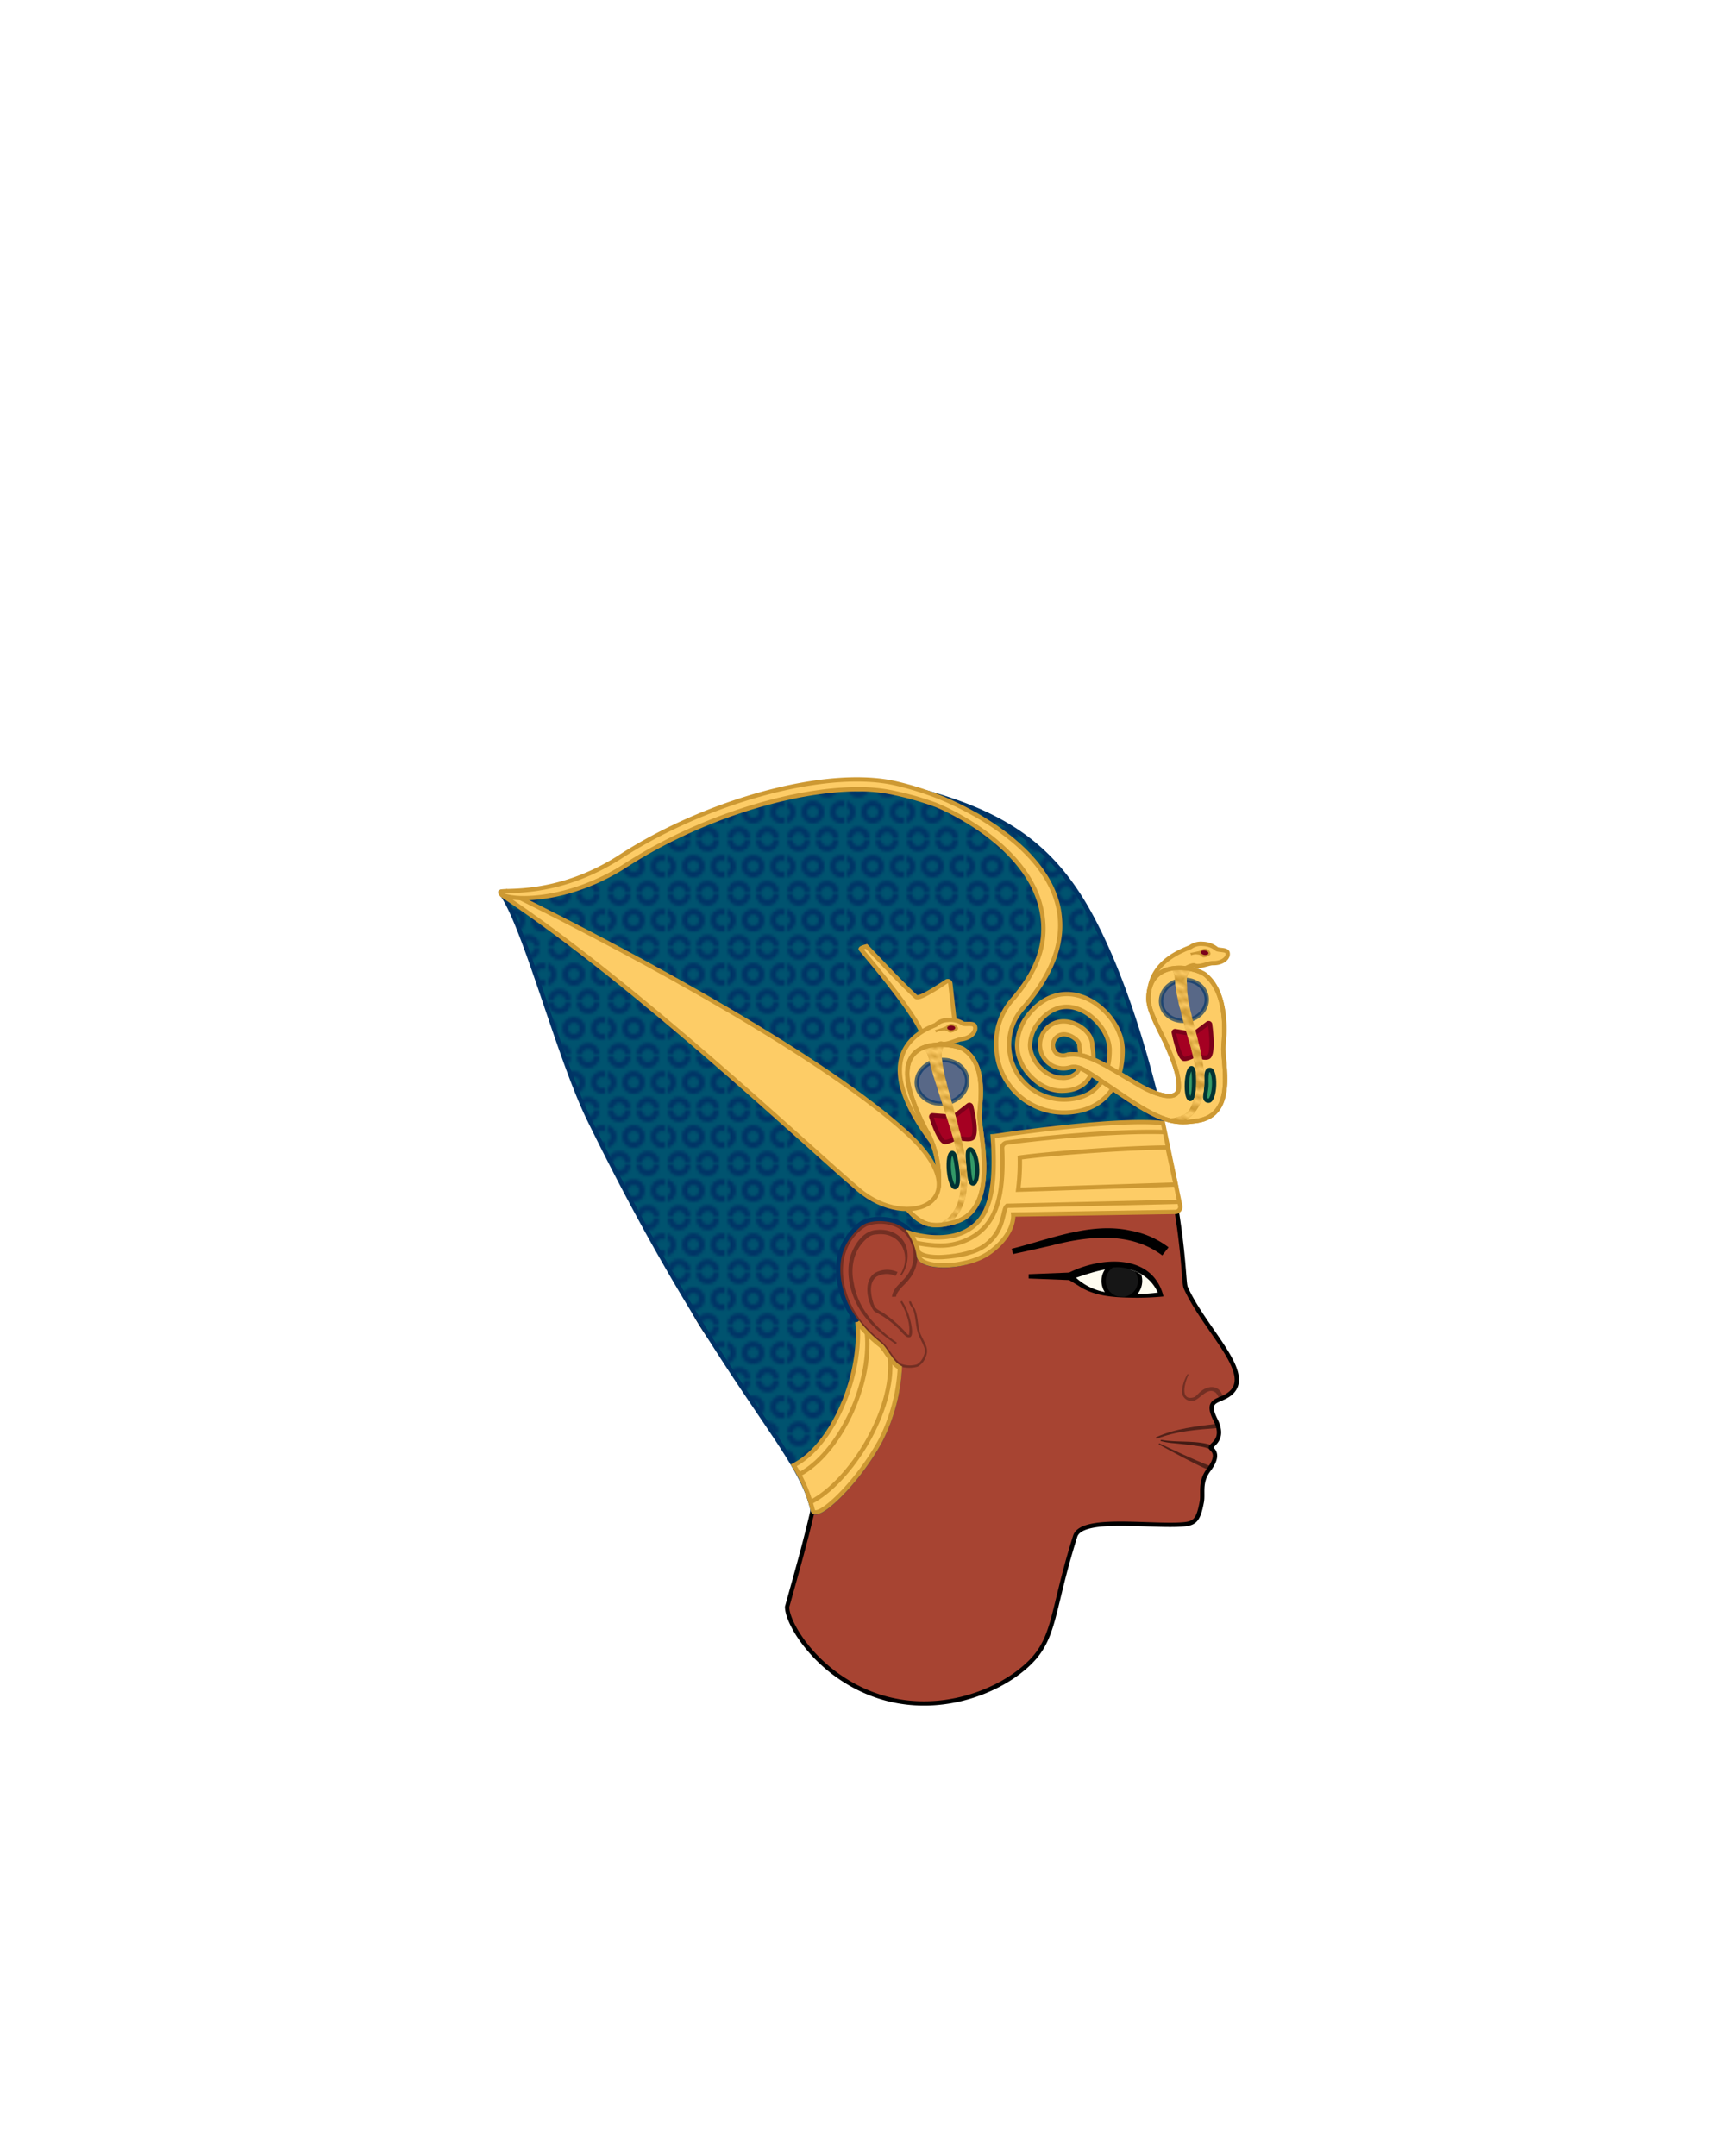 <svg xmlns="http://www.w3.org/2000/svg" xmlns:xlink="http://www.w3.org/1999/xlink" viewBox="0 0 400 500"><defs><style>.cls-1,.cls-14,.cls-2,.cls-3{fill:none;}.cls-2{stroke:#fdcc66;}.cls-10,.cls-11,.cls-13,.cls-14,.cls-16,.cls-17,.cls-18,.cls-2,.cls-3,.cls-4{stroke-miterlimit:10;}.cls-11,.cls-16,.cls-3{stroke:#003466;}.cls-3{stroke-width:2px;}.cls-4{fill:#a74432;}.cls-10,.cls-4{stroke:#000;}.cls-5{opacity:0.6;}.cls-6{opacity:0.5;}.cls-7{opacity:0.31;}.cls-8{fill:#fefcf0;}.cls-9{clip-path:url(#clip-path);}.cls-10{fill:#161616;}.cls-11{fill:#00536f;}.cls-12{fill:url(#separated_lapis_lazuli_circles);}.cls-13{fill:#fdcc66;}.cls-13,.cls-14{stroke:#cd9933;}.cls-15{fill:#cd9933;}.cls-16{fill:#039;opacity:0.65;}.cls-17{fill:#a50022;stroke:#7c001a;}.cls-18{fill:#339967;stroke:#013334;}.cls-19{fill:url(#light_yellow_thick_lines);}.cls-20{fill:#7c001a;}.cls-21{fill:url(#light_yellow_thick_lines-3);}</style><clipPath id="clip-path"><path class="cls-1" d="M248,296s8.87-2.34,11.62-2.11c6.34.53,9.51,6.34,9.51,6.34s-8.45,1.59-14.79-.53C252.63,299.11,248,296,248,296Z"/></clipPath><pattern id="separated_lapis_lazuli_circles" data-name="separated lapis lazuli circles" width="20.07" height="18.26" patternTransform="translate(2.36 6.79) scale(0.66)" patternUnits="userSpaceOnUse" viewBox="0 0 20.07 18.26"><rect class="cls-1" width="20.07" height="18.26"/><circle class="cls-3" cx="14.04" cy="18.19" r="3"/><circle class="cls-3" cx="4" cy="18.19" r="3"/><circle class="cls-3" cx="19.06" cy="9.06" r="3"/><circle class="cls-3" cx="9.02" cy="9.06" r="3"/><circle class="cls-3" cx="-1.02" cy="9.06" r="3"/><circle class="cls-3" cx="14.04" cy="-0.07" r="3"/><circle class="cls-3" cx="4" cy="-0.07" r="3"/></pattern><pattern id="light_yellow_thick_lines" data-name="light yellow thick lines" width="5.1" height="8.75" patternTransform="translate(3.91 14.54) rotate(-61.22)" patternUnits="userSpaceOnUse" viewBox="0 0 5.1 8.75"><rect class="cls-1" width="5.1" height="8.75"/><line class="cls-2" x1="5.36" y1="7.42" x2="12.36" y2="19.42"/><line class="cls-2" x1="3.4" y1="8.51" x2="10.4" y2="20.51"/><line class="cls-2" x1="2.76" y1="7.42" x2="9.76" y2="19.42"/><line class="cls-2" x1="0.26" y1="7.42" x2="7.26" y2="19.42"/><line class="cls-2" x1="-1.7" y1="8.51" x2="5.3" y2="20.51"/><line class="cls-2" x1="-2.34" y1="7.42" x2="4.66" y2="19.42"/><line class="cls-2" x1="-4.84" y1="7.42" x2="2.16" y2="19.42"/><line class="cls-2" x1="-6.79" y1="8.51" x2="0.21" y2="20.51"/><line class="cls-2" x1="5.36" y1="-1.33" x2="12.36" y2="10.67"/><line class="cls-2" x1="3.4" y1="-0.24" x2="10.4" y2="11.76"/><line class="cls-2" x1="2.76" y1="-1.33" x2="9.76" y2="10.67"/><line class="cls-2" x1="0.26" y1="-1.33" x2="7.26" y2="10.67"/><line class="cls-2" x1="-1.7" y1="-0.24" x2="5.3" y2="11.76"/><line class="cls-2" x1="-2.34" y1="-1.33" x2="4.66" y2="10.67"/><line class="cls-2" x1="-4.84" y1="-1.33" x2="2.16" y2="10.67"/><line class="cls-2" x1="-6.79" y1="-0.24" x2="0.21" y2="11.76"/><line class="cls-2" x1="5.36" y1="-10.09" x2="12.36" y2="1.91"/><line class="cls-2" x1="3.4" y1="-9" x2="10.4" y2="3"/><line class="cls-2" x1="2.76" y1="-10.09" x2="9.76" y2="1.91"/><line class="cls-2" x1="0.26" y1="-10.09" x2="7.26" y2="1.91"/><line class="cls-2" x1="-1.7" y1="-9" x2="5.3" y2="3"/><line class="cls-2" x1="-2.34" y1="-10.09" x2="4.66" y2="1.91"/><line class="cls-2" x1="-4.84" y1="-10.09" x2="2.16" y2="1.91"/><line class="cls-2" x1="-6.79" y1="-9" x2="0.21" y2="3"/></pattern><pattern id="light_yellow_thick_lines-3" data-name="light yellow thick lines" width="5.1" height="8.75" patternTransform="translate(5.56 6.57) rotate(-59.52)" patternUnits="userSpaceOnUse" viewBox="0 0 5.1 8.75"><rect class="cls-1" width="5.1" height="8.75"/><line class="cls-2" x1="5.36" y1="7.42" x2="12.36" y2="19.42"/><line class="cls-2" x1="3.4" y1="8.51" x2="10.4" y2="20.51"/><line class="cls-2" x1="2.76" y1="7.42" x2="9.76" y2="19.42"/><line class="cls-2" x1="0.26" y1="7.42" x2="7.26" y2="19.42"/><line class="cls-2" x1="-1.7" y1="8.51" x2="5.3" y2="20.51"/><line class="cls-2" x1="-2.34" y1="7.42" x2="4.66" y2="19.42"/><line class="cls-2" x1="-4.84" y1="7.42" x2="2.16" y2="19.42"/><line class="cls-2" x1="-6.79" y1="8.51" x2="0.21" y2="20.51"/><line class="cls-2" x1="5.36" y1="-1.33" x2="12.36" y2="10.67"/><line class="cls-2" x1="3.4" y1="-0.24" x2="10.4" y2="11.76"/><line class="cls-2" x1="2.76" y1="-1.33" x2="9.76" y2="10.67"/><line class="cls-2" x1="0.26" y1="-1.33" x2="7.26" y2="10.67"/><line class="cls-2" x1="-1.7" y1="-0.24" x2="5.3" y2="11.76"/><line class="cls-2" x1="-2.34" y1="-1.33" x2="4.66" y2="10.67"/><line class="cls-2" x1="-4.84" y1="-1.33" x2="2.16" y2="10.67"/><line class="cls-2" x1="-6.79" y1="-0.24" x2="0.21" y2="11.76"/><line class="cls-2" x1="5.36" y1="-10.09" x2="12.36" y2="1.91"/><line class="cls-2" x1="3.4" y1="-9" x2="10.4" y2="3"/><line class="cls-2" x1="2.76" y1="-10.09" x2="9.76" y2="1.91"/><line class="cls-2" x1="0.26" y1="-10.09" x2="7.26" y2="1.91"/><line class="cls-2" x1="-1.7" y1="-9" x2="5.3" y2="3"/><line class="cls-2" x1="-2.34" y1="-10.09" x2="4.66" y2="1.91"/><line class="cls-2" x1="-4.84" y1="-10.09" x2="2.16" y2="1.91"/><line class="cls-2" x1="-6.79" y1="-9" x2="0.21" y2="3"/></pattern></defs><g id="Layer_2" data-name="Layer 2"><g id="Male_Poses" data-name="Male Poses"><g id="Head_copy_3" data-name="Head copy 3"><path id="head_round" data-name="head round" class="cls-4" d="M249.32,356.27c1.42-4.51,16.16-2.33,24.07-2.68,3.58-.16,4.42-.67,5.29-5.28.38-2.05-.56-4.55,1.58-7.4,3.17-4.23.23-4.83.53-5.29.61-.92,3.17-2.11,1.06-6.34s0-4.22,2.11-5.28c8.45-4.23-4.23-14.8-9-25.36-.49-1.08-.25-7.25-2.65-21.14-3.65-21.17-5.28-27.48-22.19-38-10.4-6.51-29.07-10.23-41.34-10.83-10.59-.52-20.43.94-29.46,6.6-8.51,5.32-12.69,9.51-19,21.13-8,14.75-7.1,31.95-.14,46.35,3.54,7.32,9.29,13.61,14.21,20.23,4.29,5.76,9.12,11.15,13.11,17.1a11.64,11.64,0,0,1,1.41,8.14c-1.94,8.73-4,15.8-6.39,24.43,0,3.17,4.22,10.57,11.62,15.85,15.5,11.08,33,6.18,42-.64S243.21,375.61,249.32,356.27Z"/><g id="face"><g id="mouth"><g class="cls-5"><path d="M269.23,333.91c3.82.72,8,0,11.78,1.27l-.44.89a11.14,11.14,0,0,0-2.69-.69c-1.67-.28-4.12-.52-5.83-.7a15.57,15.57,0,0,1-2.95-.51l.13-.26Z"/></g><g class="cls-6"><path d="M280.07,340.84c-3.91-1.77-7.63-3.84-11.4-5.88l.13-.25c3.84,1.81,7.7,3.68,11.65,5.21l-.38.92Z"/></g><g class="cls-6"><path d="M282.47,331.16c-4.78.39-9.78.7-14.27,2.53l-.18-.36c4.5-2.05,9.51-2.57,14.38-3.17l.07,1Z"/></g></g><g class="cls-7"><path d="M275.63,318.78c-.92,1.75-2.15,6.33,1.32,5.22.51-.25.94-.9,1.44-1.26,1.51-1.35,3.95-1.67,4.93.5a3.14,3.14,0,0,1,.32,1.18h-1a2.55,2.55,0,0,0-.7-1.41c-1.65-1.4-3.28.92-4.7,1.66a2.19,2.19,0,0,1-3.16-2.14,9.26,9.26,0,0,1,1.3-3.88l.25.13Z"/></g><path d="M269.49,291.13c-7.33-5.55-17.14-4.51-25.58-2.3-3,.69-6,1.36-9,2l-.3-1.23c8.8-2.19,18.29-6.23,27.5-4.21a20.54,20.54,0,0,1,8.86,3.88l-1.47,1.89Z"/><g id="eye"><path class="cls-8" d="M248,296s6.85-3,11.62-2.64c7.93.53,9.51,6.87,9.51,6.87a48,48,0,0,1-14.79-.53C251.74,299.09,248,296,248,296Z"/><path d="M247.22,295.88c.08-.43.46-.65.84-.83,7.22-3.5,18.72-4.44,21.59,5.05l.13.57c-2.06.21-4.11.29-6.16.3-4.67-.06-9.67-.13-13.66-2.87-.75-.44-1.54-.94-2.29-1.38a.89.89,0,0,1-.45-.84Zm1.62.23a.72.72,0,0,0-.24-.68,5.55,5.55,0,0,0,.42.42,13.44,13.44,0,0,0,9.08,4,44,44,0,0,0,11-.17l-.42.61a9.1,9.1,0,0,0-3.46-4.43c-5-3.46-11.28-1-16.52.73l-.17.06-.09,0a.72.72,0,0,0,.4-.61Z"/><polygon points="238.52 295.5 248.03 295.12 248.03 296.87 238.52 296.5 238.52 295.5 238.52 295.5"/><g class="cls-9"><circle class="cls-10" cx="260.14" cy="297.05" r="4.23"/></g></g><g id="ear"><g class="cls-7"><path d="M206.84,300.75c.27-2.18,2.07-3.12,3.23-4.65a7.58,7.58,0,0,0,.26-9.44c-2-2.85-6.22-3.45-9.33-2.32a10.73,10.73,0,0,0-3.7,3.55c-3.8,6.16-1.21,14.5,3.33,19.58a38.12,38.12,0,0,0,3.91,3.7c1.71,1.49,2.49,3.8,4.35,5.08a5.65,5.65,0,0,0,3.74.16,3.6,3.6,0,0,0,1.53-1.9,2.68,2.68,0,0,0,0-2.42c-.31-.82-.77-1.6-1.13-2.45-.67-1.74-.63-3.59-1.09-5.34-.22-1-1-1.43-1.15-2.49h.44a6.08,6.08,0,0,0,.89,1.68c.83,1.88.61,4.09,1.37,5.95.35.81.81,1.6,1.16,2.46a3.28,3.28,0,0,1,0,2.82,4,4,0,0,1-1.82,2.2,6.46,6.46,0,0,1-2.82.23c-2-.09-3.11-2.08-4.18-3.5-1.51-2.32-3.92-3.62-5.69-5.74A21.21,21.21,0,0,1,197,303.4c-2.38-4.87-3.44-11.13-.35-15.94a11.29,11.29,0,0,1,4-3.88c3.56-1.32,8-.6,10.36,2.54a8.51,8.51,0,0,1-.23,10.6c-.95,1.27-2.77,2.5-3,4Z"/></g><g class="cls-7"><path d="M207.65,295.91a4.8,4.8,0,0,0-4.42.18c-1.8,1.36-1.32,4.16-.72,6.08.45,1.63,1.5,1.69,2.66,2.54a30,30,0,0,1,5.29,4.77.65.65,0,0,0,.32.11c-.05,0-.07,0,0,0,.44-2.57-.7-5.46-2-7.67l.37-.25a13.93,13.93,0,0,1,1.73,3.76c.29.95,1.55,5.7-.7,4.55-.87-.64-1.43-1.5-2.22-2.19a21.94,21.94,0,0,0-4.89-3.48,1.54,1.54,0,0,1-.51-.4c-1.53-2.31-2.35-6.72.21-8.62a5.72,5.72,0,0,1,5.36-.28l-.44.89Z"/></g><g class="cls-7"><path d="M208.78,295.57c2.81-4.44,0-10-5.51-9.3a3.39,3.39,0,0,0-2.33,1c-3,2.62-3.78,6.62-2.95,10.39,1,5.93,5.25,10.43,10,13.72l-.32.32c-3.16-2.16-6.39-4.79-8.44-8.25s-3.06-7.71-2.17-11.67c.79-2.82,2.94-6.31,6.08-6.52,3.33-.42,6.62,1.27,7.21,4.7a7.78,7.78,0,0,1-1.32,5.84l-.29-.23Z"/></g></g></g><g id="battle_crown" data-name="battle crown"><path class="cls-11" d="M234.75,281.12l38.58-.88s-5.75-39.83-19.77-66.71c-9.82-18.85-22.47-26-45.41-31.49-16.22-3.88-44.42,4.24-64.07,17-15.12,9.78-28.55,7.17-28,7.92,5.4,6.94,13.39,38.09,20.54,52.68,30.38,62,48.71,76,51.79,90.55.65,3,10.38-6.15,15.75-16.11a42.19,42.19,0,0,0,4.48-16.87c-1.11-.51-1.93-1.72-2.91-3.09a13.86,13.86,0,0,0-1.47-2c-2.8-2.14-7.06-6.45-8.66-11.08-3.51-10.2,1.44-14.71,3-16.36.1-.11.2-.19.27-.26,2.44-2.44,7.14-1.78,8.91-1.11,2.57,1,4.71,2.85,5.26,7.87.36,3.2,11.14,3.21,16.46-.95C235.29,285.67,234.75,281.12,234.75,281.12Z"/><path class="cls-12" d="M234.75,281.12l38.58-.88s-5.75-39.83-19.77-66.71c-9.82-18.85-22.47-26-45.41-31.49-16.22-3.88-44.42,4.24-64.07,17-15.12,9.78-28.55,7.17-28,7.92,5.4,6.94,13.39,38.09,20.54,52.68,30.38,62,48.71,76,51.79,90.55.65,3,10.38-6.15,15.75-16.11a42.19,42.19,0,0,0,4.48-16.87c-1.11-.51-1.93-1.72-2.91-3.09a13.86,13.86,0,0,0-1.47-2c-2.8-2.14-7.06-6.45-8.66-11.08-3.51-10.2,1.44-14.71,3-16.36.1-.11.2-.19.27-.26,2.44-2.44,7.14-1.78,8.91-1.11,2.57,1,4.71,2.85,5.26,7.87.36,3.2,11.14,3.21,16.46-.95C235.29,285.67,234.75,281.12,234.75,281.12Z"/><path class="cls-13" d="M198.82,306.61c1.14,12.32-5.63,28.52-14.76,33.21h0a35.17,35.17,0,0,1,4.38,10.33c.65,3,10.38-6.15,15.75-16.11a42.19,42.19,0,0,0,4.48-16.87c-1.11-.51-1.93-1.72-2.91-3.09a13.86,13.86,0,0,0-1.47-2,30.79,30.79,0,0,1-5.47-5.46Z"/><path class="cls-14" d="M208.67,317.17c-1.11-.51-1.93-1.72-2.91-3.09a13.86,13.86,0,0,0-1.47-2,30.79,30.79,0,0,1-5.47-5.46h0"/><path class="cls-14" d="M188,348.34c9.13-4.7,19.51-21.12,18.37-33.43"/><path class="cls-14" d="M185.22,342c9.13-4.69,16.94-20.5,15.8-32.82"/><path class="cls-13" d="M269.68,260.45l4,19.2a1.17,1.17,0,0,1-1.12,1.41l-37.61.61s.54,4.34-5.29,8.66c-5.36,4-16.24,4-16.6.9a13.51,13.51,0,0,0-1.91-5.23s8.22,2.75,13.87-1.12c3.86-2.63,6.18-7.71,5.17-21.34C230.2,263.54,258.27,259.2,269.68,260.45Z"/><path class="cls-13" d="M236.1,275.91a50.45,50.45,0,0,0,.38-7.46c7.06-1,25.74-2.33,34.26-2.33l1.88,8.59Z"/><path class="cls-14" d="M273.4,278.72l-39.9.92c-1.16.92-.32,5.66-5.07,9.18-2.21,1.64-6,2.45-9.59,2.69-1.55.11-4.74.1-5.9-1.18"/><path class="cls-14" d="M212.38,288.2a32.09,32.09,0,0,0,5.11.66,14.72,14.72,0,0,0,8.73-2.43c4.81-3.29,6.66-9.23,6.16-20.19a1.22,1.22,0,0,1,1.06-1.24c6.29-.89,25-2.86,36.74-2.45"/><g id="side_cobra" data-name="side cobra"><g id="cobra"><path id="cobra_crown" data-name="cobra crown" class="cls-13" d="M213.6,239.19s-1.16-3.86-14-19.06c-.23-.28,1.33-.66,1.33-.66s8.72,9.3,11.5,11.73c.69.6,5.12-2.29,7-3.56a.6.6,0,0,1,.94.43l.93,8.19"/><path class="cls-13" d="M216.46,242.86s1.41-1,1.89-.84c1.16.41,3.47-.88,4.51-1,2.31-.25,3.67-1.88,3.2-3.07-.31-.79-1.86-.35-2.69-.54a5.48,5.48,0,0,0-3.63-.87,4.23,4.23,0,0,0-2.68,1.07c-.5.62-20.16,5.24,2.46,31.48"/><path class="cls-15" d="M216.76,238.93l1.33-.43a6,6,0,0,0,1.32-.52,1.68,1.68,0,0,1,2.75.4l0,.3a3.21,3.21,0,0,1-1.32.7,1.43,1.43,0,0,1-.61.08c-.4-.14-.86-.55-1.33-.45a3.47,3.47,0,0,0-1.85.44l-.26-.52Z"/><path class="cls-13" d="M207.08,275.21c5.27,9.83,9.07,9.6,14.2,8.23,10.5-2.82,6-20.28,5.84-24.53-.1-2.15,2.13-11.9-3.8-15.64-1.68-1.06-14.12-3.49-12.84,7.15.41,3.47,2.82,9.25,4.76,12.47a24.27,24.27,0,0,1,2.47,12c-.26,2.46-4.92,5-7,.16"/><ellipse class="cls-16" cx="218.45" cy="250.86" rx="5.88" ry="5.05" transform="translate(-31.2 31.03) rotate(-7.58)"/><path class="cls-17" d="M216.26,258.65l4.83.37,3.47-2.71a.39.39,0,0,1,.63.26s1.49,5.69.44,7.21c-.62.91-3.69,0-3.69,0s-2.42,1.41-3.08,1c-1.38-.87-2.89-5.7-2.89-5.7A.3.3,0,0,1,216.26,258.65Z"/><path class="cls-18" d="M226.56,270.4c.19,2.19-.22,4-.92,4.08s-.87-2-1.06-4.19-.32-3.68.37-3.74S226.37,268.22,226.56,270.4Z"/><path class="cls-18" d="M221.94,271c.37,2.94.11,4.27-.48,4.32s-1.22-1.68-1.41-3.87.13-4,.72-4.06S221.66,268.78,221.94,271Z"/><path class="cls-15" d="M218.23,283.59c9.34-5.22,1.78-22.16-.5-30.07-.57-1.77-1.16-3.55-1.67-5.38-.56-2-.8-3.8-2-5.73l5-.14a4.29,4.29,0,0,0-.7,2.59c.56,10.35,12.8,33.53.28,39.63l-.44-.9Z"/><path class="cls-19" d="M218.23,283.59c9.34-5.22,1.78-22.16-.5-30.07-.57-1.77-1.16-3.55-1.67-5.38-.56-2-.8-3.8-2-5.73l5-.14a4.29,4.29,0,0,0-.7,2.59c.56,10.35,12.8,33.53.28,39.63l-.44-.9Z"/><path class="cls-14" d="M207.08,275.21c5.27,9.83,9.07,9.6,14.2,8.23,10.5-2.82,6-20.28,5.84-24.53-.1-2.15,2.13-11.9-3.8-15.64-1.68-1.06-14.12-3.49-12.84,7.15.41,3.47,2.82,9.25,4.76,12.47a24.27,24.27,0,0,1,2.47,12c-.26,2.46-4.92,5-7,.16"/><ellipse class="cls-20" cx="220.58" cy="238.38" rx="0.93" ry="0.56"/></g><path class="cls-13" d="M116.71,207.77c31.08,20.76,69.49,57.11,82.36,68.1,11.56,9.86,28.65,2.72,11.12-13.21-18.62-16.93-60.08-39.88-92.62-55.91Z"/></g><g id="front_cobra" data-name="front cobra"><path class="cls-13" d="M275.12,224.45s1.45-.76,1.89-.54c1.05.52,3.28-.58,4.27-.55,2.21.06,3.68-1.27,3.38-2.42-.2-.75-1.71-.54-2.47-.82a5.33,5.33,0,0,0-3.32-1.23,4.09,4.09,0,0,0-2.65.64c-.55.51-10.89,3.08-9.65,12.95"/><path class="cls-13" d="M248.26,247.51a5.45,5.45,0,1,1-1.6-10.64c3,0,6.63,2.47,6.63,5.55,0,.14,0,.36.07.63.23,1.74.69,5.34-1.45,7.76-1.3,1.46-3.29,2.19-5.88,2.16-5.13-.06-10.18-5.31-10.18-10.6a11.81,11.81,0,0,1,2-6.2c3.33-4.77,8-6.64,12.73-5.14,5.38,1.69,9.75,7.31,9.75,12.54,0,8.91-5.23,14.45-13.65,14.45A15.67,15.67,0,0,1,231,242.37,15.1,15.1,0,0,1,234.62,232l.09-.1c6.75-7.74,8.28-14.57,6.64-21.49-3.16-13.31-19-21.57-24.29-23.73a69.16,69.16,0,0,0-9.37-2.72,37.91,37.91,0,0,0-8.75-.92c-15.51,0-37.19,6.87-53.78,17.6-12.3,8-24.93,8.56-28.75,6.89a.62.62,0,0,1-.36-.64c0-.8,12.75,1.53,27.86-8.25,19.65-12.72,47.86-20.79,64.08-16.9a70.7,70.7,0,0,1,9.82,3.09c12.24,5,42.91,22,19.43,48.94l-.12.13A12.74,12.74,0,0,0,246.66,255c6.77,0,10.65-4.17,10.65-11.45,0-3.88-3.57-8.4-7.64-9.68-2.47-.78-6.09-.71-9.38,4a8.8,8.8,0,0,0-1.44,4.48c0,3.65,3.71,7.56,7.22,7.6a4.48,4.48,0,0,0,3.59-1.16c1.24-1.39.91-4,.73-5.37a9.12,9.12,0,0,1-.1-1c0-1.15-2-2.55-3.63-2.55a2.55,2.55,0,0,0-1.6,4.49,2.66,2.66,0,0,0,2.41.25"/><path class="cls-13" d="M247.88,246.12c4.28-1.55,14.77,7.21,14.77,7.21"/><path class="cls-13" d="M247.41,244.63c4.15-.84,8.76,2.3,16.52,6.92,3.84,2.29,9.2,4.17,9.4.74.18-3.27-1.79-7.49-2.63-9.53-1.29-3.1-4.45-8.09-4.4-11.23.14-9.65,11.15-7.21,13.27-5.41,5.41,4.57,4.3,14.49,4.13,16.42-.32,3.81,3.19,16-6.11,17.4-4.55.66-7.53.61-16-5.05-10.3-6.89-11-7.88-13.58-7.32"/><path class="cls-15" d="M276,221c.62-.11,1.2-.23,1.79-.37a1.71,1.71,0,0,0,.61-.21,1.36,1.36,0,0,1,2.31.7l-.07.3a2.92,2.92,0,0,1-1.21.56,1.19,1.19,0,0,1-.53,0c-.33-.18-.63-.64-1.07-.61a2.78,2.78,0,0,0-1.62.18L276,221Z"/><ellipse class="cls-16" cx="274.54" cy="231.97" rx="5.32" ry="4.74" transform="translate(-35.27 49.76) rotate(-9.73)"/><path class="cls-17" d="M272.5,239.12l4.26.71,3.31-2.49a.34.34,0,0,1,.54.31s.87,5.83-.18,7.3c-.63.86-3.29-.26-3.29-.26s-2.27,1.24-2.82.78c-1.15-1-2.12-5.94-2.12-5.94A.3.3,0,0,1,272.5,239.12Z"/><path class="cls-18" d="M281.53,251.74c-.09,2-.65,3.53-1.26,3.53-1.44,0-.48-2.31-.53-3.86-.1-2.95.26-3.31.86-3.29S281.62,249.76,281.53,251.74Z"/><path class="cls-18" d="M276.89,251.06c0,2.66-.41,3.82-.92,3.8s-.84-1.64-.75-3.61.58-3.56,1.08-3.54S276.9,249.09,276.89,251.06Z"/><path class="cls-15" d="M272.32,259.28c1.55-.45,2.81-.65,3.61-2.14,3.73-7-.58-15.46-2.15-22.71a39.46,39.46,0,0,1-1.35-7.36,4.5,4.5,0,0,0-1-2.72l5,.57c-1.74,1.1-1.13,2.75-1.16,4.37.24,8.56,9.06,24.41-.23,30.42a14.19,14.19,0,0,1-2.45.54l-.25-1Z"/><path class="cls-21" d="M272.32,259.28c1.55-.45,2.81-.65,3.61-2.14,3.73-7-.58-15.46-2.15-22.71a39.46,39.46,0,0,1-1.35-7.36,4.5,4.5,0,0,0-1-2.72l5,.57c-1.74,1.1-1.13,2.75-1.16,4.37.24,8.56,9.06,24.41-.23,30.42a14.19,14.19,0,0,1-2.45.54l-.25-1Z"/><ellipse class="cls-20" cx="279.34" cy="220.94" rx="0.53" ry="0.89" transform="translate(12.47 456.79) rotate(-79.81)"/><path class="cls-14" d="M247.41,244.63c4.15-.84,8.76,2.3,16.52,6.92,3.84,2.29,9.2,4.17,9.4.74.18-3.27-1.79-7.49-2.63-9.53-1.29-3.1-4.45-8.09-4.4-11.23.14-9.65,11.15-7.21,13.27-5.41,5.41,4.57,4.3,14.49,4.13,16.42-.32,3.81,3.19,16-6.11,17.4-4.55.66-7.53.61-16-5.05-10.3-6.89-11-7.88-13.58-7.32"/></g><line class="cls-14" x1="271.43" y1="259.87" x2="272.58" y2="259.76"/></g></g></g><g id="Head_copy" data-name="Head copy"><rect id="head_bounding_box" data-name="head bounding box" class="cls-1" width="400" height="500"/></g></g></svg>